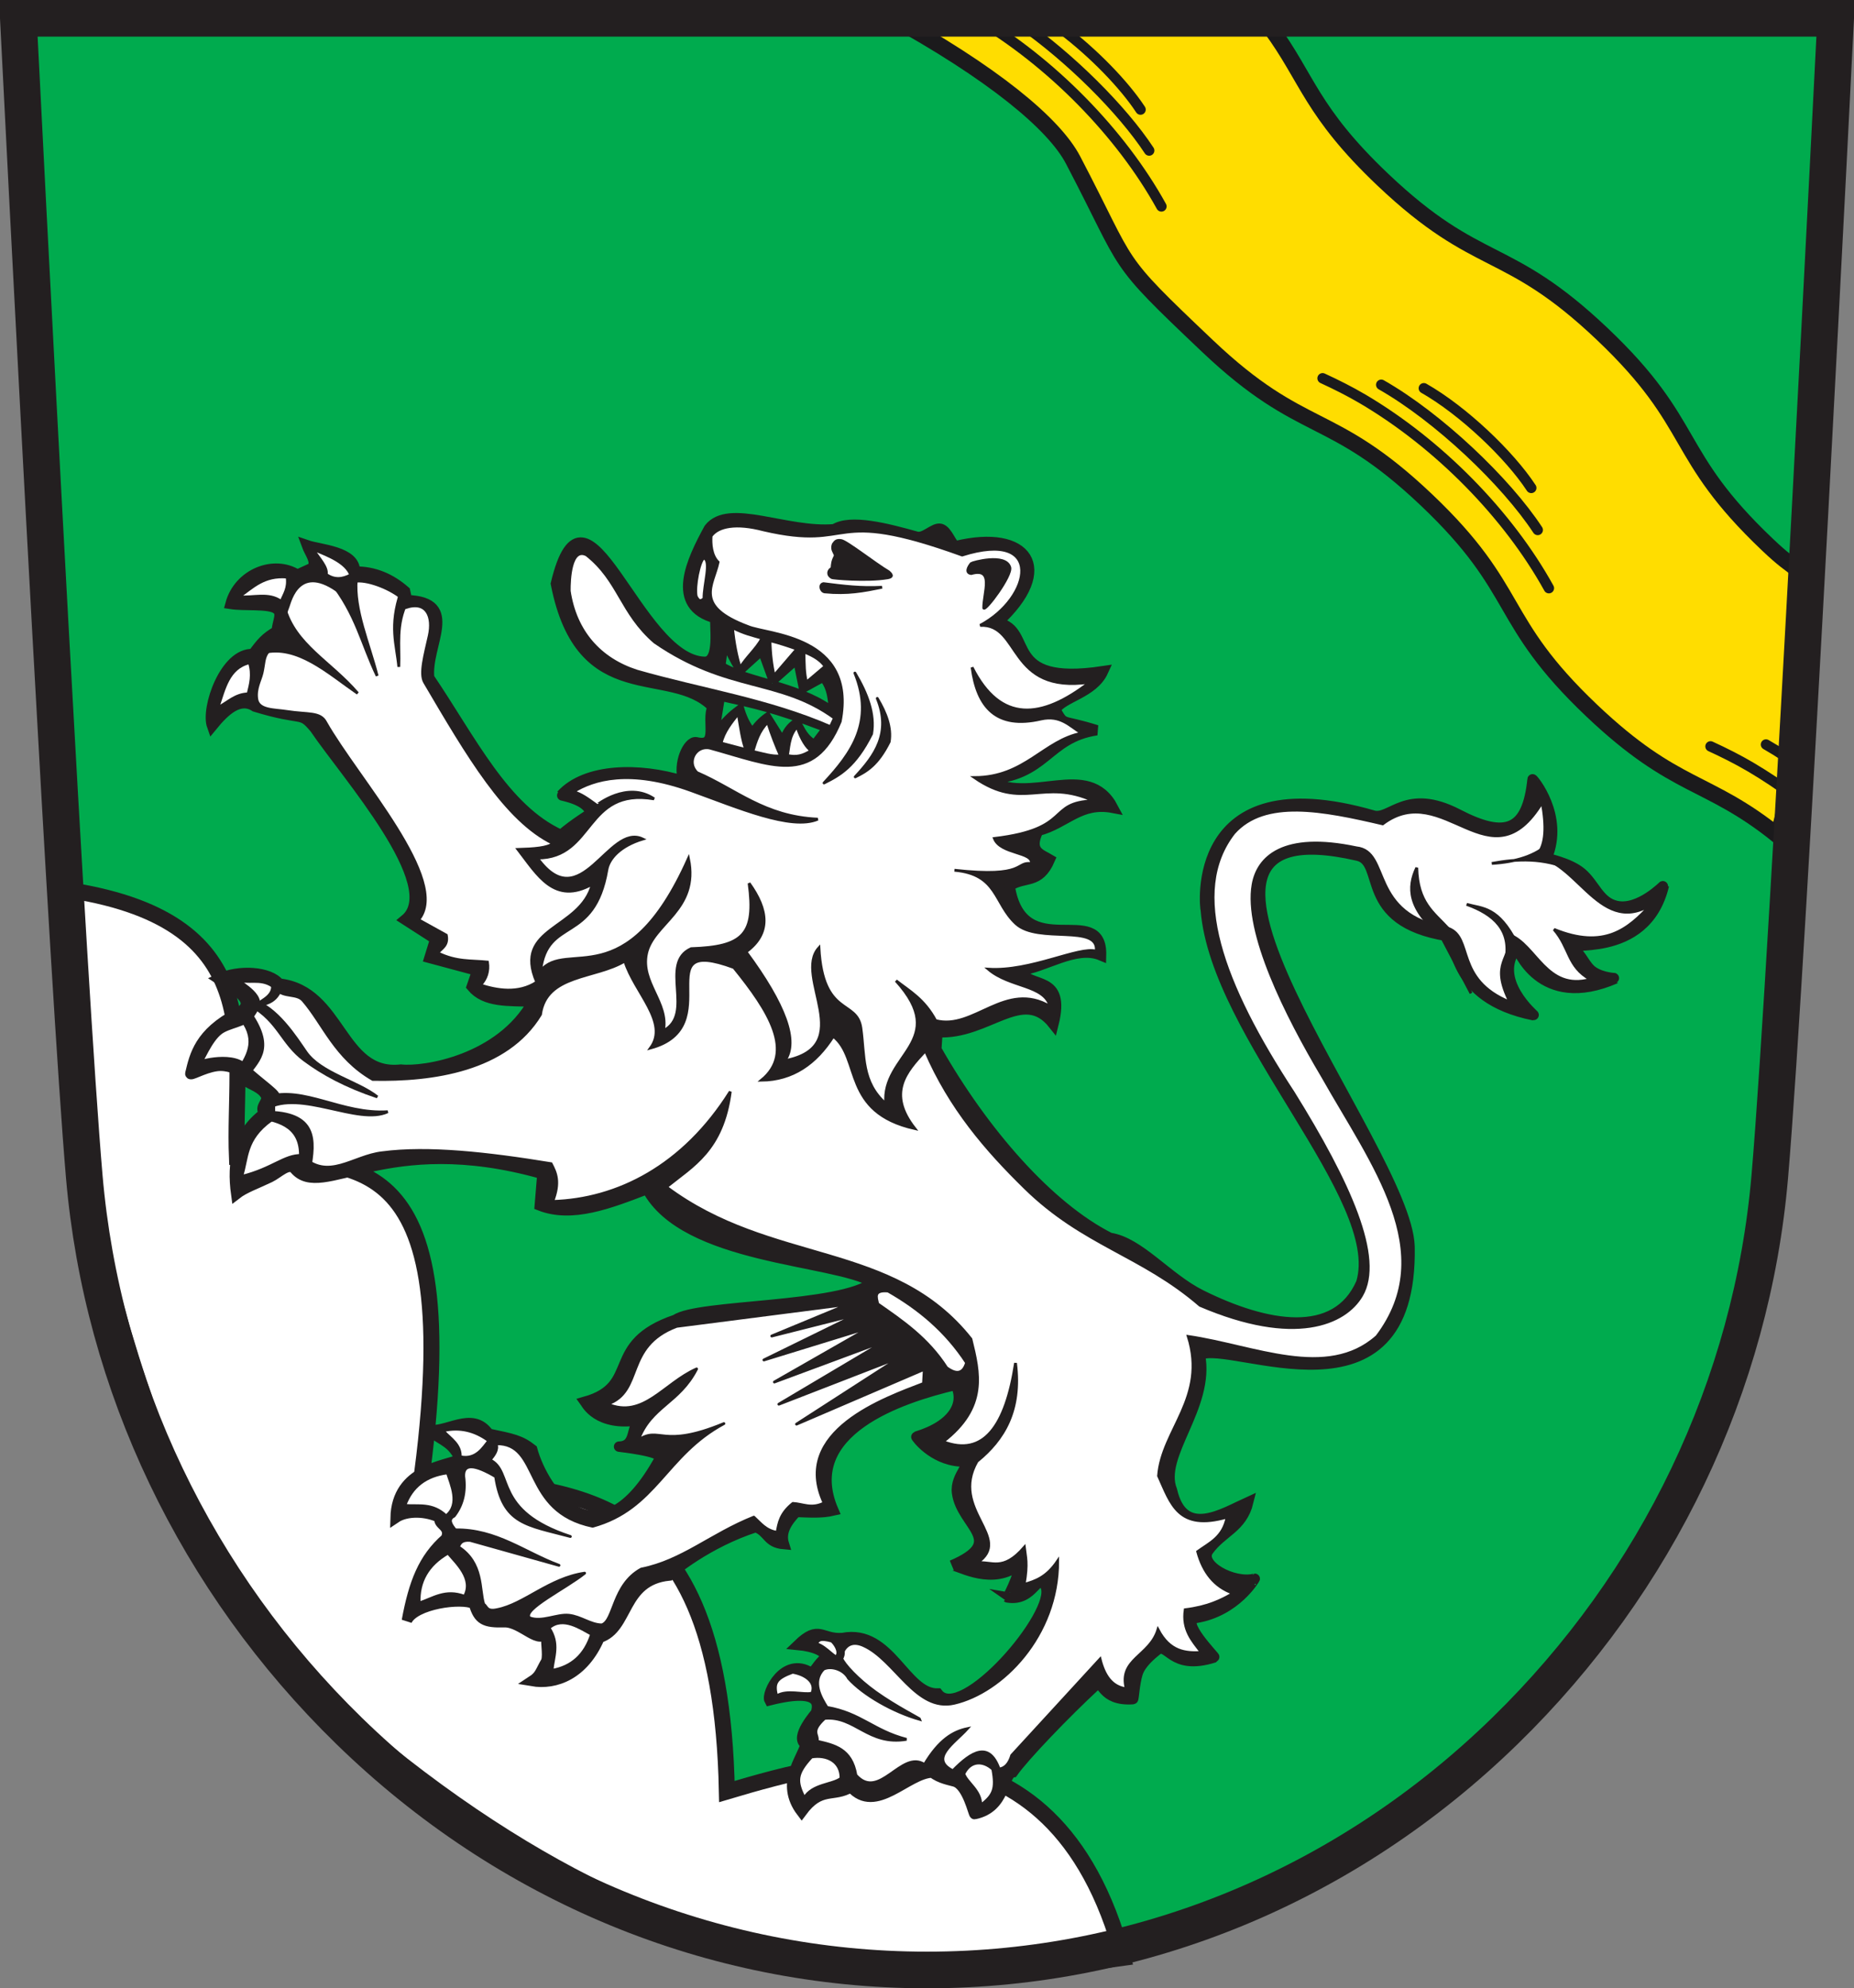 <?xml version="1.0" encoding="UTF-8" standalone="no"?>
<!-- Created with Inkscape (http://www.inkscape.org/) -->
<svg
   xmlns:svg="http://www.w3.org/2000/svg"
   xmlns="http://www.w3.org/2000/svg"
   version="1.0"
   width="695.243"
   height="745.693"
   id="svg3932">
  <rect width="100%" height="100%" fill="#808080" stroke="none"/>
  <defs
     id="defs1">
    <linearGradient
       x1="51.5"
       y1="714.862"
       x2="51.5"
       y2="-245.192"
       id="linearGradient3658"
       gradientUnits="userSpaceOnUse"
       gradientTransform="matrix(1.036,0,0,1.187,2.944,46.03)">
      <stop
         id="stop3654"
         style="stop-color:#3398ff;stop-opacity:1"
         offset="0" />
      <stop
         id="stop3656"
         style="stop-color:#ffffff;stop-opacity:1"
         offset="1" />
    </linearGradient>
    <clipPath
       id="clipPath3292">
      <path
         d="M 0,841.89 L 595.276,841.89 L 595.276,0 L 0,0 L 0,841.89 z"
         id="path3294" />
    </clipPath>
    <clipPath
       id="clipPath3296">
      <path
         d="M 0.03,841.95 L 595.29,841.95 L 595.29,0.03 L 0.03,0.03 L 0.03,841.95 z"
         id="path3298" />
    </clipPath>
    <clipPath
       id="clipPath3316">
      <path
         d="M 0,841.89 L 595.276,841.89 L 595.276,0 L 0,0 L 0,841.89 z"
         id="path3318" />
    </clipPath>
    <clipPath
       id="clipPath3320">
      <path
         d="M 0.03,841.95 L 595.29,841.95 L 595.29,0.03 L 0.03,0.03 L 0.03,841.95 z"
         id="path3322" />
    </clipPath>
    <clipPath
       id="clipPath3916">
      <path
         d="M -0.138,841.445 L 595.138,841.445 L 595.138,-0.445 L -0.138,-0.445 L -0.138,841.445 z"
         id="path3918" />
    </clipPath>
    <clipPath
       id="clipPath3922">
      <path
         d="M 0.03,841.95 L 595.29,841.95 L 595.29,0.03 L 0.03,0.03 L 0.03,841.95 z"
         id="path3924" />
    </clipPath>
    <clipPath
       id="clipPath3335">
      <path
         d="M 0.03,841.95 L 595.29,841.95 L 595.29,0.03 L 0.03,0.03 L 0.03,841.95 z"
         id="path3337" />
    </clipPath>
    <clipPath
       id="clipPath3329">
      <path
         d="M -0.138,841.445 L 595.138,841.445 L 595.138,-0.445 L -0.138,-0.445 L -0.138,841.445 z"
         id="path3331" />
    </clipPath>
    <clipPath
       id="clipPath2450">
      <path
         d="M -0.138,841.445 L 595.138,841.445 L 595.138,-0.445 L -0.138,-0.445 L -0.138,841.445 z"
         id="path2452" />
    </clipPath>
    <clipPath
       id="clipPath2456">
      <path
         d="M 0.03,841.95 L 595.29,841.95 L 595.29,0.03 L 0.03,0.03 L 0.03,841.95 z"
         id="path2458" />
    </clipPath>
    <clipPath
       id="clipPath3523">
      <path
         d="M -0.138,841.445 L 595.138,841.445 L 595.138,-0.445 L -0.138,-0.445 L -0.138,841.445 z"
         id="path3525" />
    </clipPath>
    <clipPath
       id="clipPath3529">
      <path
         d="M 0.03,841.95 L 595.29,841.95 L 595.29,0.03 L 0.03,0.03 L 0.03,841.95 z"
         id="path3531" />
    </clipPath>
    <clipPath
       id="clipPath17">
      <path
         d="M 0,841.89 L 595.276,841.89 L 595.276,0 L 0,0 L 0,841.89 z"
         id="path19" />
    </clipPath>
    <clipPath
       id="clipPath23">
      <path
         d="M 0.03,841.95 L 595.29,841.95 L 595.29,0.03 L 0.03,0.03 L 0.03,841.95 z"
         id="path25" />
    </clipPath>
    <clipPath
       id="clipPath3383">
      <path
         d="M 0.03,841.95 L 595.29,841.95 L 595.29,0.03 L 0.03,0.03 L 0.03,841.95 z"
         id="path3385" />
    </clipPath>
    <clipPath
       id="clipPath3379">
      <path
         d="M 0,841.89 L 595.276,841.89 L 595.276,0 L 0,0 L 0,841.89 z"
         id="path3381" />
    </clipPath>
    <clipPath
       id="clipPath3505">
      <path
         d="M 0.03,841.95 L 595.29,841.95 L 595.29,0.03 L 0.03,0.03 L 0.03,841.95 z"
         id="path3507" />
    </clipPath>
    <clipPath
       id="clipPath3501">
      <path
         d="M 0,841.89 L 595.276,841.89 L 595.276,0 L 0,0 L 0,841.89 z"
         id="path3503" />
    </clipPath>
    <clipPath
       id="clipPath3641">
      <path
         d="M 0.03,841.95 L 595.29,841.95 L 595.29,0.03 L 0.03,0.03 L 0.03,841.95 z"
         id="path3643" />
    </clipPath>
    <clipPath
       id="clipPath3637">
      <path
         d="M 0,841.89 L 595.276,841.89 L 595.276,0 L 0,0 L 0,841.89 z"
         id="path3639" />
    </clipPath>
    <clipPath
       id="clipPath3742">
      <path
         d="M 0.03,841.95 L 595.29,841.95 L 595.29,0.03 L 0.03,0.03 L 0.03,841.95 z"
         id="path3744" />
    </clipPath>
    <clipPath
       id="clipPath3738">
      <path
         d="M 0,841.89 L 595.276,841.89 L 595.276,0 L 0,0 L 0,841.89 z"
         id="path3740" />
    </clipPath>
  </defs>
  <path
     d=""
     id="path4230"
     style="fill:none;stroke:#231f20;stroke-width:1.171;stroke-linecap:butt;stroke-linejoin:miter;stroke-miterlimit:3.864;stroke-dasharray:none;stroke-opacity:1" />
  <path
     d=""
     id="path3253"
     style="fill:none;fill-rule:evenodd;stroke:#231f20;stroke-width:6.066;stroke-linecap:butt;stroke-linejoin:miter;stroke-miterlimit:4;stroke-dasharray:none;stroke-opacity:1" />
  <path
     d="M 685.051,9.713 C 685.051,9.713 667.417,361.771 660.343,444.075 C 653.625,522.265 618.352,596.105 561.024,651.991 C 501.706,709.822 424.744,741.662 344.306,741.662 C 263.872,741.662 186.898,709.822 127.588,651.991 C 70.26,596.105 34.992,522.265 28.278,444.075 C 25.23,408.635 20.222,323.181 15.508,237.354 C 9.274,123.859 3.552,9.713 3.552,9.713 L 685.051,9.713 z"
     id="path3242"
     style="fill:#00ab4e;fill-opacity:1;stroke:none;stroke-width:13.744;stroke-linecap:butt;stroke-linejoin:miter;stroke-miterlimit:4;stroke-dasharray:none;stroke-opacity:1" />
  <path
     d="M 26.598,333.952 C 102.247,345.998 87.164,393.487 88.849,434.165 C 127.61,438.24 175.048,422.698 158.351,552.157 C 207.041,561.821 270.138,547.765 272.573,671.901 C 315.54,659.121 395.029,637.024 421.1,734.277 C 360.537,742.539 246.791,763.121 96.232,613.402 C 51.909,546.559 16.646,420.589 26.598,333.952 z"
     id="path2637"
     style="fill:#ffffff;fill-rule:evenodd;stroke:#231f20;stroke-width:6;stroke-linecap:butt;stroke-linejoin:miter;stroke-miterlimit:4;stroke-dasharray:none;stroke-opacity:1" />
  <g
     transform="matrix(1.029,0.198,-0.198,1.029,58.67,-141.077)"
     id="g2588">
    <g
       id="g2542">
      <path
         d="M 550.105,485.631 C 563.884,550.56 493.582,530.209 483.763,537.83 C 490.871,555.505 475.769,575.934 483.087,587.293 C 490.39,603.812 502.696,591.893 510.71,586.245 C 510.221,595.913 503.478,598.433 499.967,606.042 C 497.359,611.695 510.95,616.177 518.167,612.801 C 518.197,612.787 513.76,625.559 500.136,630.555 C 494.33,632.684 509.668,642.971 509.318,643.162 C 494.892,651.032 491.939,640.578 488.553,644.613 C 487.049,646.404 483.777,650.277 483.382,654.104 C 482.983,657.963 483.802,663.275 483.513,663.353 C 472.354,666.324 471.577,658.14 469.511,660.949 C 460.732,672.884 449.161,690.747 446.262,697.186 C 442.796,698.492 446.308,710.07 435.611,714.474 C 435.246,714.624 431.268,704.965 426.531,704.382 C 425.076,704.203 421.062,704.38 417.995,702.714 C 409.238,704.567 400.96,721.558 390.358,713.381 C 384.812,718.401 379.676,714.973 374.698,725.407 C 365.013,716.736 371.328,706.56 371.509,701.37 C 366.925,699.79 373.08,689.646 373.069,689.485 C 372.978,688.159 374.903,679.439 355.859,688.337 C 354.144,686.259 357.93,671.774 368.493,675.777 C 369.532,676.171 370.362,672.037 372.591,669.686 C 372.823,667.477 367.991,666.379 362.103,666.94 C 368.243,658.199 369.889,663.54 377.349,661.494 C 393.538,654.996 403.079,677.121 414.552,674.575 C 424.901,683.77 451.113,638.257 445.206,629.674 C 441.397,624.141 442.267,635.933 432.505,636.088 C 432.673,636.181 436.645,621.904 433.05,625.231 C 424.655,633.001 412.092,627.793 410.822,628.603 C 428.835,616.403 411.467,614.018 407.74,602.759 C 405.606,596.316 412.145,590.848 406.634,591.501 C 396.657,592.683 389.437,585.834 389.599,585.749 C 402.011,579.239 404.503,570.71 399.945,564.895 C 381.712,573.031 348.063,591.704 365.478,617.317 C 361.384,619.156 356.912,619.624 352.505,620.323 C 349.938,624.373 348.184,628.422 350.359,632.471 C 344.321,633.1 344.231,629.261 339.324,628.392 C 323.593,636.995 312.875,649.941 312.164,651.261 C 295.729,656.194 301.768,672.515 291.894,677.859 C 288.828,691.806 279.7,697.453 271.072,697.632 C 273.57,695.218 273.304,693.881 274.769,689.67 C 275.005,686.677 272.99,682.966 272.911,678.896 C 271.981,685.347 263.563,677.454 257.396,678.825 C 250.57,680.343 248.218,679.796 245.464,674.424 C 240.586,673.069 224.672,678.418 223.035,684.871 C 222.941,671.171 224.553,661.897 231.21,653.352 C 232.347,648.584 227.005,649.117 227.713,646.517 C 222.516,645.016 215.521,646.134 212.12,649.53 C 209.2,632.112 226.184,627.935 230.882,624.473 C 226.626,619.138 224.752,619.691 217.046,616.353 C 224.023,616.866 231.67,606.303 239.143,613.639 C 247.954,613.776 250.761,613.751 255.483,616.192 C 262.33,630.197 286.88,654.391 301.008,610.77 C 301.944,607.879 285.291,609.473 285.841,609.351 C 292.047,607.975 288.432,601.69 291.35,598.592 C 276.841,603.97 271.226,596.247 270.841,595.891 C 289.698,586.44 273.411,574.397 297.144,560.918 C 303.947,553.925 354.596,545.671 363.988,534.425 C 348.478,528.938 296.284,539.194 278.276,516.933 C 266.075,524.537 253.874,532.247 241.673,529.968 L 240.453,518.698 C 182.013,513.623 164.996,543.306 153.075,533.734 C 150.504,531.67 147.672,536.288 144.935,538.323 C 140.691,541.478 136.68,543.759 134.24,546.552 C 130.528,535.632 130.39,525.262 138.611,516.178 C 136.147,514.261 139.432,511.938 137.983,509.913 C 135.369,506.257 127.724,507.301 126.932,503.438 C 126.752,502.56 122.316,501.565 118.605,502.841 C 113.972,504.433 109.89,508.406 109.944,507.188 C 110.239,500.504 110.405,492.404 122.321,482.944 C 129.402,477.322 119.471,474.575 113.468,472.076 C 119.934,467.308 130.969,465.994 135.073,469.606 C 157.549,467.743 162.678,498.098 183.679,491.593 C 192.027,490.933 217.937,481.518 225.492,458.783 C 216.732,460.103 208.791,462.39 202.967,457.641 L 203.812,451.679 L 186.145,450.397 L 186.913,443.41 L 175.002,438.626 C 187.05,424.096 144.445,391.629 130.289,377.437 C 123.85,372.236 126.382,375.873 107.849,373.889 C 101.803,371.425 97.566,377.222 94.106,383.646 C 90.649,377.775 93.685,356.921 103.59,355.562 C 105.759,350.986 106.898,348.938 110.38,345.928 C 109.964,342.251 111.354,339.235 108.768,338.072 C 105.642,336.667 97.416,339.277 92.315,339.449 C 93.134,328.266 104.595,320.996 113.81,324.651 L 118.518,321.29 C 119.869,318.744 116.644,316.198 115.126,313.652 C 119.958,314.364 132.699,312.452 133.829,319.67 C 140.787,318.263 147.011,319.796 152.778,323.153 L 154.079,326.194 C 173.111,323.13 163.593,340.796 167.121,352.005 C 185.911,370.783 202.392,393.145 224.068,398.307 C 228.158,393.094 232.98,389.005 232.886,388.712 C 231.382,384.029 221.326,384.454 221.433,384.293 C 228.236,373.125 247.023,369.25 263.435,371.057 C 260.189,365.261 262.416,356.741 265.254,356.581 C 273.928,356.964 267.333,348.588 268.67,343.009 C 250.751,330.77 222.784,353.759 205.284,310.336 C 207.356,264.13 238.946,331.765 262.805,327.754 C 268.521,326.794 263.589,313.8 263.726,311.687 C 246.621,310.514 251.485,292.823 255.37,280.613 C 260.612,270.267 282.902,277.092 299.466,272.364 C 304.483,267.66 317.797,268.526 328.86,269.436 C 331.784,269.677 334.351,264.901 336.766,265.045 C 339.395,265.203 341.808,270.264 343.35,270.056 C 367.118,259.189 380.265,271.02 363.102,294.161 C 376.83,294.129 368.416,316.487 403.515,304.095 C 401.481,312.521 391.142,315.863 389.292,320.843 C 394.017,326.161 391.341,323.666 405.234,325.277 C 387.999,331.357 390.745,345.028 369.818,349.971 C 387.188,356.546 404.011,336.066 416.273,351.453 C 404.189,351.462 400.888,360.086 391.482,364.578 C 389.348,372.514 393.971,372.567 397.526,373.865 C 395.385,383.537 389.875,381.297 385.178,385.88 C 395.077,413.186 418.778,384.54 422,404.12 C 412.257,402.079 402.821,412.516 394.302,414.941 C 399.248,420.847 410.966,412.83 409.918,431.534 C 396.511,419.969 387.57,439.839 369.696,442.157 L 370.456,448.277 C 392.577,474.178 420.56,496.074 444.213,502.794 C 454.911,502.348 467.04,513.073 480.124,516.709 C 505.111,523.651 530.627,523.456 535.577,501.587 C 538.906,470.039 467.875,424.622 455.754,381.134 C 455.404,380.925 439.308,330.281 508.183,336.551 C 514.642,337.139 517.818,324.401 537.895,330.362 C 556.604,335.916 563.337,331.344 561.732,313.052 C 561.699,312.679 575.447,323.818 572.06,339.677 C 571.999,339.96 580.165,339.791 585.231,342.613 C 590.721,345.672 593.377,351.733 599.837,351.878 C 608.136,352.065 615.067,341.245 615.06,341.402 C 613.821,369.783 581.873,367.386 587.787,370.003 C 590.887,371.375 592.83,375.157 595.93,376.502 C 599.826,378.192 604.56,377.303 604.539,377.318 C 579.707,394.393 567.71,373.055 567.536,373.392 C 560.921,386.262 578.421,395.902 578.199,395.901 C 546.665,395.693 546.472,373.768 542.23,373.897 C 509.755,374.881 515.863,352.093 505.47,351.713 C 415.36,348.416 542.502,450.89 550.105,485.631 z"
         id="path2449"
         style="fill:#231f20;fill-opacity:1;fill-rule:evenodd;stroke:#231f20;stroke-width:3.714;stroke-linecap:butt;stroke-linejoin:miter;stroke-miterlimit:4;stroke-dasharray:none;stroke-opacity:1" />
      <path
         d="M 260.826,291.806 C 260.661,300.325 254.998,308.916 275.606,312.41 C 282.857,314.075 314.587,308.078 314.525,339.532 C 309.55,364.163 293.016,359.472 270.53,357.69 C 265.243,357.563 263.129,364.349 267.691,367.22 C 282.51,370.47 294.284,378.171 313.233,375.385 C 304.68,381.179 284.335,376.665 266.765,373.884 C 243.577,370.214 231.718,376.525 225.504,382.259 C 228.491,382.571 230.692,383.614 234.6,385.429 C 234.633,385.444 243.63,374.744 254.33,379.325 C 229.049,379.941 237.497,404.171 217.326,408.005 C 236.777,426.293 239.872,390.752 253.041,394.211 C 245.603,398.138 242.466,403.349 242.547,407.417 C 243.099,434.644 224.623,427.812 226.097,447.47 C 233.072,434.374 258.046,451.138 270.457,397.961 C 277.706,415.384 262.344,423.084 262.139,434.213 C 261.943,444.845 273.302,449.928 273.311,460.188 C 283.468,452.17 267.189,436.74 277.487,429.469 C 295.739,425.326 299.344,420.102 293.433,402.564 C 302.001,410.668 304.514,418.771 296.994,426.875 C 314.352,442.876 321.557,454.858 317.986,462.521 C 343.054,452.51 315.213,432.261 322.343,420.537 C 328.392,444.685 339.134,436.037 342.502,445.869 C 345.783,455.446 346.247,464.815 356.405,470.839 C 351.388,453.803 375.09,444.497 351.652,426.875 C 357.194,429.702 362.736,431.424 368.279,438.219 C 382.409,439.233 390.055,419.198 407.623,425.553 C 403.976,418.113 392.264,421.627 383.338,416.577 C 398.387,414.698 413.659,402.333 420.026,402.964 C 419.262,392.937 399.147,404.388 389.979,398.71 C 380.795,393.021 380.309,382.522 364.722,384.099 C 390.659,382.014 385.388,376.96 391.259,376.573 C 391.337,372.205 379.862,375.381 376.604,370.236 C 403.649,361.604 392.339,354.1 408.936,350.308 C 389.344,345.568 384.905,358.694 365.498,350.174 C 383.32,346.692 387.326,332.438 400.21,327.335 C 395.523,325.631 391.566,322.222 384.922,325.084 C 369.913,331.745 361.721,325.226 357.197,311.618 C 370.941,329.439 385.133,325.281 399.577,308.845 C 371.346,318.671 371.539,292.813 357.197,296.312 C 373.547,283.153 373.467,258.004 346.107,272.803 C 294.862,264.7 308.818,278.691 274.57,277.379 C 264.515,276.696 258.429,279.137 256.595,283.1 C 256.922,285.753 257.921,289.86 260.826,291.806 z"
         id="path3256"
         style="fill:#ffffff;fill-rule:evenodd;stroke:#231f20;stroke-width:1px;stroke-linecap:butt;stroke-linejoin:miter;stroke-opacity:1" />
      <path
         d="M 316.405,321.53 C 326.622,337.284 320.706,349.936 312.991,362.243 C 317.926,358.468 322.822,354.441 326.386,341.755 C 326.228,334.617 322.146,327.97 316.405,321.53 z"
         id="path3260"
         style="fill:#231f20;fill-opacity:1;fill-rule:evenodd;stroke:#231f20;stroke-width:1;stroke-linecap:round;stroke-linejoin:round;stroke-miterlimit:4;stroke-dasharray:none;stroke-opacity:1" />
      <path
         d="M 325.98,328.93 C 333.274,340.177 329.051,349.209 323.543,357.994 C 327.066,355.3 330.561,352.425 333.106,343.368 C 332.992,338.273 330.078,333.527 325.98,328.93 z"
         id="path3270"
         style="fill:#231f20;fill-opacity:1;fill-rule:evenodd;stroke:#231f20;stroke-width:1;stroke-linecap:round;stroke-linejoin:round;stroke-miterlimit:4;stroke-dasharray:none;stroke-opacity:1" />
      <path
         d="M 349.87,275.157 C 349.039,276.687 348.48,278.827 350.543,278.691 C 358.416,274.774 356.181,284.641 357.275,289.967 C 358.009,291.141 365.079,276.559 363.671,273.894 C 361.202,269.221 350.196,274.73 349.87,275.157 z"
         id="path3272"
         style="fill:#231f20;fill-opacity:1;fill-rule:evenodd;stroke:#231f20;stroke-width:1px;stroke-linecap:butt;stroke-linejoin:miter;stroke-opacity:1" />
      <path
         d="M 301.602,281.483 C 300.934,283.849 301.102,284.559 301.269,286.229 C 299.958,287.254 300.044,288.996 301.902,289.534 C 301.979,289.708 314.306,288.505 321.473,285.83 C 322.715,285.334 323.366,284.763 321.37,283.64 C 316.386,281.897 304.595,275.794 302.604,275.886 C 300.561,275.975 300.514,276.971 300.071,277.786 C 299.807,279.675 300.88,280.298 301.602,281.483 z"
         id="path3274"
         style="fill:#231f20;fill-opacity:1;fill-rule:evenodd;stroke:#231f20;stroke-width:1px;stroke-linecap:butt;stroke-linejoin:miter;stroke-opacity:1" />
      <path
         d="M 299.331,292.229 C 306.767,291.762 312.708,291.349 320.144,289.534 C 313.807,292.13 308.546,294.281 300.23,295.051 C 298.805,295.031 297.847,292.767 299.331,292.229 z"
         id="path3276"
         style="fill:#231f20;fill-opacity:1;fill-rule:evenodd;stroke:#231f20;stroke-width:1px;stroke-linecap:butt;stroke-linejoin:miter;stroke-opacity:1" />
      <path
         d="M 255.537,291.317 C 258.509,291.644 257.311,300.839 258.341,305.566 C 257.205,307.002 256.598,306.729 255.461,305.338 C 254.04,302.083 254.127,292.54 255.537,291.317 z"
         id="path3279"
         style="fill:#ffffff;fill-rule:evenodd;stroke:#231f20;stroke-width:1px;stroke-linecap:butt;stroke-linejoin:miter;stroke-opacity:1" />
      <path
         d="M 270.313,313.846 C 271.803,318.983 273.802,323.941 275.722,327.357 C 277.191,323.284 280.113,319.785 281.432,315.548 C 278.101,315.248 274.648,315.15 270.313,313.846 z"
         id="path3281"
         style="fill:#ffffff;fill-rule:evenodd;stroke:#231f20;stroke-width:1px;stroke-linecap:butt;stroke-linejoin:miter;stroke-opacity:1" />
      <path
         d="M 284.361,315.871 C 285.414,320.669 286.685,324.542 288.162,327.856 L 294.378,317.002 C 291.782,316.6 287.957,316.073 284.361,315.871 z"
         id="path3283"
         style="fill:#ffffff;fill-rule:evenodd;stroke:#231f20;stroke-width:1px;stroke-linecap:butt;stroke-linejoin:miter;stroke-opacity:1" />
      <path
         d="M 274.137,355.186 C 274.322,350.927 276.307,347.343 278.159,343.708 C 279.793,348.132 281.39,352.819 283.23,355.803 L 274.137,355.186 z"
         id="path3285"
         style="fill:#ffffff;fill-rule:evenodd;stroke:#231f20;stroke-width:1px;stroke-linecap:butt;stroke-linejoin:miter;stroke-opacity:1" />
      <path
         d="M 285.836,355.979 C 286.262,352.229 286.559,348.478 289.072,344.728 C 291.333,348.838 293.593,352.421 295.853,355.671 C 292.988,356.563 289.303,356.09 285.836,355.979 z"
         id="path3287"
         style="fill:#ffffff;fill-rule:evenodd;stroke:#231f20;stroke-width:1px;stroke-linecap:butt;stroke-linejoin:miter;stroke-opacity:1" />
      <path
         d="M 297.063,317.561 C 298.116,322.358 298.499,324.698 299.976,328.011 L 305.466,321.193 C 303.757,319.5 301.062,318.246 297.063,317.561 z"
         id="path3289"
         style="fill:#ffffff;fill-rule:evenodd;stroke:#231f20;stroke-width:1px;stroke-linecap:butt;stroke-linejoin:miter;stroke-opacity:1" />
      <path
         d="M 298.193,355.058 C 298.457,353.164 297.22,348.122 299.734,344.372 C 301.994,348.482 304.497,351.016 306.273,351.763 C 303.731,354.109 301.66,355.169 298.193,355.058 z"
         id="path3291"
         style="fill:#ffffff;fill-rule:evenodd;stroke:#231f20;stroke-width:1px;stroke-linecap:butt;stroke-linejoin:miter;stroke-opacity:1" />
      <path
         d="M 214.099,298.142 C 207.947,296.406 209.647,307.995 210.47,311.999 C 215.401,325.981 225.942,333.923 239.67,335.59 C 263.864,337.759 287.503,336.684 311.431,342.024 L 312.256,338.724 C 290.205,328.374 273.104,336.982 243.959,324.207 C 230.013,316.164 227.336,305.008 214.099,298.142 z"
         id="path3293"
         style="fill:#ffffff;fill-rule:evenodd;stroke:#231f20;stroke-width:1px;stroke-linecap:butt;stroke-linejoin:miter;stroke-opacity:1" />
      <path
         d="M 221.812,401.813 C 203.6,396.925 186.111,376.928 165.801,353.855 C 163.481,351.186 164.085,344.318 164.296,337.216 C 164.507,330.266 161.089,324.852 154.024,328.941 C 153.363,329.324 152.773,326.069 150.701,325.129 C 145.214,322.64 136.985,321.574 133.865,323.426 C 133.59,323.59 132.599,329.373 130.311,328.222 C 113.518,319.779 113.071,334.48 112.725,336.426 C 112.038,340.286 112.159,341.723 114.082,345.74 C 114.804,347.248 111.227,349.43 108.708,353.834 C 107.508,355.933 108.188,358.386 108.047,361.66 C 107.934,364.292 106.711,367.508 107.959,371.096 C 109.328,375.034 114.805,373.598 119.324,373.438 C 127.069,373.164 131.162,371.279 133.791,374.686 C 148.763,392.278 188.533,421.925 179.751,437.749 L 190.536,441.271 C 191.961,444.765 189.81,446.113 188.703,448.088 C 195.986,450.109 201.056,448.44 206.834,447.95 C 207.951,451.087 207.544,453.919 205.928,456.509 C 211.95,457.242 219.848,457.192 225.506,451.674 C 213.272,433.762 237.372,430.47 238.433,413.421 C 226.534,423.536 218.454,413.789 209.941,406.298 C 215.469,405.065 220.45,403.741 221.812,401.813 z"
         id="path3296"
         style="fill:#ffffff;fill-rule:evenodd;stroke:#231f20;stroke-width:1px;stroke-linecap:butt;stroke-linejoin:miter;stroke-opacity:1" />
      <path
         d="M 94.882,376.73 C 95.85,369.695 95.863,362.063 102.932,358.841 C 105.083,362.786 104.728,366.313 104.572,369.873 C 100.048,370.865 97.994,374.326 94.882,376.73 z"
         id="path3299"
         style="fill:#ffffff;fill-rule:evenodd;stroke:#231f20;stroke-width:1px;stroke-linecap:butt;stroke-linejoin:miter;stroke-opacity:1" />
      <path
         d="M 111.43,341.697 L 107.106,354.369 C 118.454,349.066 131.296,357.125 143.034,362.27 C 131.419,353.014 117.723,349.505 111.579,337.076 L 111.43,341.697 z"
         id="path3301"
         style="fill:#231f20;fill-opacity:1;fill-rule:evenodd;stroke:#231f20;stroke-width:1px;stroke-linecap:butt;stroke-linejoin:miter;stroke-opacity:1" />
      <path
         d="M 123.952,322.615 C 124.012,319.982 120.157,317.348 117.691,314.714 C 124.056,315.874 130.139,317.231 132.598,321.125 C 130.062,323.176 127.281,324.129 123.952,322.615 z"
         id="path3303"
         style="fill:#ffffff;fill-rule:evenodd;stroke:#231f20;stroke-width:1px;stroke-linecap:butt;stroke-linejoin:miter;stroke-opacity:1" />
      <path
         d="M 125.89,324.852 C 137.248,334.498 141.24,344.815 148.699,354.816 C 143.636,343.983 135.984,333.15 134.835,322.317 L 125.89,324.852 z"
         id="path3305"
         style="fill:#231f20;fill-opacity:1;fill-rule:evenodd;stroke:#231f20;stroke-width:1px;stroke-linecap:butt;stroke-linejoin:miter;stroke-opacity:1" />
      <path
         d="M 151.382,323.659 C 149.591,336.618 153.431,342.409 155.705,350.195 C 154.58,342.595 151.697,335.698 154.214,326.64 L 151.382,323.659 z"
         id="path3307"
         style="fill:#231f20;fill-opacity:1;fill-rule:evenodd;stroke:#231f20;stroke-width:1px;stroke-linecap:butt;stroke-linejoin:miter;stroke-opacity:1" />
      <path
         d="M 94.882,336.33 C 99.901,335.85 104.92,332.766 109.939,335.138 C 110.464,332.382 111.708,330.057 110.386,326.193 C 102.124,327.041 98.992,332.086 94.882,336.33 z"
         id="path3309"
         style="fill:#ffffff;fill-rule:evenodd;stroke:#231f20;stroke-width:1px;stroke-linecap:butt;stroke-linejoin:miter;stroke-opacity:1" />
      <path
         d="M 300.919,477.062 C 302.172,498.246 292.77,505.58 284.904,514.908 C 327.221,535.498 368.216,518.432 402.216,547.756 C 407.452,559.168 412.709,570.575 399.36,585.704 C 414.661,588.492 420.38,576.062 419.507,553.162 C 424.772,569.32 420.632,580.775 412.621,590.294 C 406.094,609.252 430.801,614.765 419.507,625.998 C 424.567,624.359 429.141,627.592 435.064,617.327 C 436.095,620.602 437.379,622.618 437.512,630.385 C 441.232,628.483 444.925,626.439 447.713,619.877 C 452.852,646.175 437.007,669.784 420.961,676.882 C 408.087,682.577 397.311,665.525 385.13,662.72 C 378.122,661.106 377.964,668.053 378.366,668.68 C 379.664,670.702 385.426,674.985 392.597,678.289 C 400.648,681.998 410.125,684.646 410.194,684.899 C 400.148,684.066 388.429,680.031 382.169,675.285 C 379.708,672.27 375.002,672.012 372.765,673.706 C 369.219,678.99 373.922,684.12 376.536,686.936 C 388.903,686.706 394.383,692.016 406.64,692.795 C 393.61,697.628 386.983,687.915 376.462,690.953 C 372.176,696.748 375.419,696.894 375.379,699.504 C 381.629,699.75 387.941,699.807 391.277,708.796 C 401.32,716.552 405.559,696.638 414.673,700.424 C 418.178,690.734 422.585,686.898 427.28,684.938 C 423.644,690.947 415.792,698.055 425.059,700.698 C 430.437,692.553 435.815,687.888 441.192,696.951 C 443.302,696.314 444.389,694.315 444.704,691.285 L 469.237,651.501 C 471.738,656.871 475.112,660.494 480.459,660.172 C 475.716,650.147 486.531,647.212 487.599,637.219 C 493.21,644.249 498.821,643.732 504.431,642.32 C 500.443,638.793 496.118,635.604 495.811,628.395 C 503.355,625.959 507.799,622.747 511.572,619.367 C 504.457,618.309 499.58,613.893 496.27,607.126 C 499.838,603.315 504.318,600.416 504.278,592.997 C 488.013,601.23 483.727,592.084 477.398,583.153 C 475.477,566.679 489.314,552.36 478.418,532.148 C 502.137,531.057 530.179,538.416 544.723,519.394 C 561.452,485.428 531.282,459.109 508.002,431.667 C 491.075,412.59 470.928,386.358 470.632,368.928 C 470.464,359.024 477.646,348.55 504.429,349.041 C 516.947,347.929 512.866,371.933 542.181,371.145 C 551.7,372.62 547.684,388.675 568.874,392.907 C 558.982,380.017 566.773,378.009 564.11,369.27 C 574.145,370.902 580.85,386.742 595.569,379.472 C 586.507,376.407 586.401,369.856 579.409,364.34 C 598.509,368.185 605.591,359.184 611.749,349.194 C 595.083,364.204 581.418,335.646 565.309,340.531 C 569.873,340.047 566.914,341.832 568.422,339.337 C 570.974,335.116 569.73,328.397 566.658,320.475 C 554.272,353.883 530.422,318.572 512.082,338.837 C 490.199,337.983 468.924,337.817 460.399,352.102 C 448.282,375.833 466.562,406.078 498.821,439.318 C 524.591,467.208 541.715,491.4 536.537,506.058 C 532.616,517.16 516.411,528.243 480.459,520.417 C 456.343,506.528 435.506,507.189 410.991,490.944 C 394.886,480.272 379.28,468.03 366.716,449.519 C 361.225,458.238 356.05,466.991 368.247,477.572 C 341.502,476.749 344.75,456.528 333.359,450.641 C 329.09,461.45 322.05,468.696 311.12,470.941 C 321.106,458.944 309.176,446.135 293.779,433.197 C 260.029,427.579 295.964,454.402 269.959,467.116 C 274.848,456.852 260.6,448.721 255.014,438.298 C 245.865,446.567 228.256,448.1 229.002,462.781 C 220.879,484.76 195.416,493.363 174.426,496.954 C 159.709,491.859 153.463,480.903 144.61,473.902 C 141.958,471.804 137.813,474.15 134.717,471.977 C 129.625,468.406 125.514,471.253 121.562,471.193 C 118.331,471.144 129.985,473.694 129.235,478.904 C 129.028,480.346 128.44,481.917 127.608,483.523 C 125.999,486.63 120.37,488.144 117.934,490.847 C 114.722,494.412 113.384,502.57 112.742,502.725 C 109.914,503.41 122.646,496.569 128.773,500.543 C 135.454,504.877 143.863,508.132 142.05,509.332 C 139.784,510.832 143.231,516.287 141.473,518.187 C 133.447,526.742 135.828,533.096 134.935,539.907 C 145.317,535.111 148.499,529.474 154.59,528.477 C 165.539,535.981 172.62,525.2 182.751,522.078 C 198.455,516.856 219.799,515.158 242.823,514.51 C 245.093,517.356 247.268,520.319 245.932,527.673 C 268.554,522.603 289.485,506.478 300.919,477.062 z"
         id="path3311"
         style="fill:#ffffff;fill-rule:evenodd;stroke:#231f20;stroke-width:1px;stroke-linecap:butt;stroke-linejoin:miter;stroke-opacity:1" />
      <path
         d="M 131.718,468.354 C 135.52,473.832 130.15,476.253 127.565,479.601 C 131.158,477.586 135.664,477.137 136.217,469.911 L 131.718,468.354 z"
         id="path3319"
         style="fill:#231f20;fill-opacity:1;fill-rule:evenodd;stroke:#231f20;stroke-width:1px;stroke-linecap:butt;stroke-linejoin:miter;stroke-opacity:1" />
      <path
         d="M 123.067,483.754 C 131.143,490.099 129.35,496.444 126.527,502.788 L 129.642,505.211 C 132.194,498.656 138.456,493.378 127.046,482.024 L 123.067,483.754 z"
         id="path3321"
         style="fill:#231f20;fill-opacity:1;fill-rule:evenodd;stroke:#231f20;stroke-width:1px;stroke-linecap:butt;stroke-linejoin:miter;stroke-opacity:1" />
      <path
         d="M 177.227,502.788 C 165.534,501.224 156.515,498.367 149.048,494.758 C 139.978,490.374 137.525,482.979 126.7,479.255 L 126.527,477.179 C 135.62,477.741 144.712,487.567 149.132,491.884 C 155.725,498.322 169.419,498.699 177.227,502.788 z"
         id="path3323"
         style="fill:#231f20;fill-opacity:1;fill-rule:evenodd;stroke:#231f20;stroke-width:1px;stroke-linecap:butt;stroke-linejoin:miter;stroke-opacity:1" />
      <path
         d="M 181.899,507.287 C 166.038,511.423 150.632,503.863 138.64,510.229 L 139.159,514.382 C 149.716,505.2 172.436,514.187 181.899,507.287 z"
         id="path3325"
         style="fill:#231f20;fill-opacity:1;fill-rule:evenodd;stroke:#231f20;stroke-width:1px;stroke-linecap:butt;stroke-linejoin:miter;stroke-opacity:1" />
      <path
         d="M 138.64,515.766 L 137.948,518.016 C 146.653,517.817 154.067,519.628 154.559,532.204 L 158.366,533.07 C 158.233,522.273 157.311,512.093 138.64,515.766 z"
         id="path3327"
         style="fill:#231f20;fill-opacity:1;fill-rule:evenodd;stroke:#231f20;stroke-width:1px;stroke-linecap:butt;stroke-linejoin:miter;stroke-opacity:1" />
      <path
         d="M 429.117,701.039 C 430.82,704.016 436.277,705.721 437.195,710.913 C 441.008,706.573 441.655,704.267 438.991,697.449 C 435.141,695.072 430.585,695.676 429.117,701.039 z"
         id="path3329"
         style="fill:#ffffff;fill-rule:evenodd;stroke:#231f20;stroke-width:1px;stroke-linecap:butt;stroke-linejoin:miter;stroke-opacity:1" />
      <path
         d="M 386.368,710.944 C 383.781,713.93 376.627,714.893 374.712,720.445 C 370.517,715.038 370.034,712.396 374.395,705.347 C 379.612,703.379 385.289,704.804 386.368,710.944 z"
         id="path3332"
         style="fill:#ffffff;fill-rule:evenodd;stroke:#231f20;stroke-width:1.19px;stroke-linecap:butt;stroke-linejoin:miter;stroke-opacity:1" />
      <path
         d="M 370.24,682.936 C 367.293,684.206 361.213,683.268 358.083,686.247 C 356.212,682.055 356.569,680.34 362.108,676.971 C 366.901,676.882 371.105,678.961 370.24,682.936 z"
         id="path3334"
         style="fill:#ffffff;fill-rule:evenodd;stroke:#231f20;stroke-width:0.887px;stroke-linecap:butt;stroke-linejoin:miter;stroke-opacity:1" />
      <path
         d="M 376.554,669.706 C 374.07,669.161 370.61,665.833 367.21,666.263 C 367.972,662.822 369.003,661.922 374.132,662.339 C 377.247,664.45 378.97,667.637 376.554,669.706 z"
         id="path3336"
         style="fill:#ffffff;fill-rule:evenodd;stroke:#231f20;stroke-width:3;stroke-linecap:butt;stroke-linejoin:miter;stroke-miterlimit:4;stroke-dasharray:none;stroke-opacity:1" />
      <g
         transform="translate(-734.563,-25.467)"
         id="g3313">
        <path
           d="M 1287.666,370.836 C 1296.053,368.701 1302.596,365.249 1306.437,359.866 L 1306.193,364.985 L 1315.945,367.667 C 1305.359,365.246 1296.317,367.455 1287.666,370.836 z"
           id="path3248"
           style="fill:#231f20;fill-opacity:1;fill-rule:evenodd;stroke:#231f20;stroke-width:1px;stroke-linecap:butt;stroke-linejoin:miter;stroke-opacity:1" />
        <path
           d="M 1261.581,377.418 C 1264.245,389.69 1270.527,392.03 1276.655,396.572 C 1281.555,400.203 1281.236,406.216 1289.128,417.886 L 1274.745,399.846 C 1261.191,392.37 1259.645,384.894 1261.581,377.418 z"
           id="path3250"
           style="fill:#231f20;fill-opacity:1;fill-rule:evenodd;stroke:#231f20;stroke-width:1px;stroke-linecap:butt;stroke-linejoin:miter;stroke-opacity:1" />
        <path
           d="M 1281.571,386.926 C 1291.997,388.53 1299.069,393.068 1299.123,403.747 L 1301.805,397.165 C 1292.784,385.556 1287.493,387.378 1281.571,386.926 z"
           id="path3252"
           style="fill:#231f20;fill-opacity:1;fill-rule:evenodd;stroke:#231f20;stroke-width:1px;stroke-linecap:butt;stroke-linejoin:miter;stroke-opacity:1" />
      </g>
      <path
         d="M 369.844,536.48 C 364.512,537.043 366.11,539.454 367.073,541.696 C 376.993,546.11 386.948,550.395 395.598,559.463 C 399.482,561.33 401.873,560.582 402.281,556.366 C 392.898,546.641 381.83,540.566 369.844,536.48 z"
         id="path3342"
         style="fill:#ffffff;fill-rule:evenodd;stroke:#231f20;stroke-width:1px;stroke-linecap:butt;stroke-linejoin:miter;stroke-opacity:1" />
      <path
         d="M 356.787,543.81 L 332.015,560.158 L 360.352,546.897 L 330.879,569.103 L 365.982,550.44 L 336.056,576.142 L 372.452,554.051 L 339.12,583.634 L 378.741,558.796 L 346.682,589.446 L 387.869,561.543 L 388.55,566.583 C 376.185,574.305 345.127,592.276 361.706,615.293 C 357.67,618.384 354.371,617.054 350.767,617.556 C 347.026,621.939 347.148,625.356 347.181,628.795 C 343.058,628.94 340.721,626.702 337.964,625.025 C 323.95,634.015 315.884,645.203 301.915,650.899 C 292.855,658.354 295.991,670.843 291.827,673.183 C 287.791,673.894 283.909,671.652 279.603,672.015 C 275.303,672.377 270.579,676.432 265.943,675.567 C 262.603,673.259 276.807,662.641 282.291,656.154 C 270.101,660.422 263.202,671.193 254.023,674.886 C 250.434,676.431 250.315,674.507 248.914,673.864 C 246.289,669.031 246.06,659.419 236.13,655.445 C 236.54,654.144 236.66,652.746 239.876,652.38 L 272.755,655.133 C 259.903,653.016 248.317,646.68 233.929,649.683 C 232.022,648.094 230.494,646.505 232.567,644.915 C 234.767,640.598 235.09,635.743 233.248,630.271 C 232.2,625.694 236.297,625.298 244.487,628.227 C 250.274,644.551 258.772,643.067 274.798,644.234 C 245.669,640.522 250.57,625.207 241.422,622.778 C 242.496,620.735 243.619,618.691 242.444,616.648 C 258.323,613.299 255.787,638.78 281.95,639.126 C 303.029,628.725 302.63,609.244 321.116,594.17 C 300.904,607.512 298.776,599.19 292.167,605.749 C 294.253,593.011 303.991,590.084 307.834,576.801 C 297.276,584.125 292.531,598.101 278.885,595.192 C 290.922,588.154 280.562,573.849 297.957,563.178 L 356.787,543.81 z"
         id="path3344"
         style="fill:#ffffff;fill-rule:evenodd;stroke:#231f20;stroke-width:1px;stroke-linecap:round;stroke-linejoin:round;stroke-opacity:1" />
      <path
         d="M 273.501,677.799 C 278.236,682.708 276.945,687.617 277.399,692.526 C 284.09,689.978 287.962,684.895 288.877,677.149 C 284.835,675.938 277.543,672.526 273.501,677.799 z"
         id="path3346"
         style="fill:#ffffff;fill-rule:evenodd;stroke:#231f20;stroke-width:1px;stroke-linecap:butt;stroke-linejoin:miter;stroke-opacity:1" />
      <path
         d="M 229.746,645.376 C 223.988,641.721 219.437,643.97 214.537,644.509 C 215.691,637.443 219.896,632.63 227.3,630.181 C 229.298,633.899 234.102,640.358 229.746,645.376 z"
         id="path3348"
         style="fill:#ffffff;fill-rule:evenodd;stroke:#231f20;stroke-width:1px;stroke-linecap:butt;stroke-linejoin:miter;stroke-opacity:1" />
      <path
         d="M 241.672,672.449 C 234.409,671.193 230.802,675.326 226.136,677.898 C 224.355,670.368 226.553,663.821 232.924,658.303 C 236.461,661.183 243.936,665.634 241.672,672.449 z"
         id="path3350"
         style="fill:#ffffff;fill-rule:evenodd;stroke:#231f20;stroke-width:1.081px;stroke-linecap:butt;stroke-linejoin:miter;stroke-opacity:1" />
      <path
         d="M 230.822,623.515 C 230.111,619.202 226.176,617.874 223.175,615.682 C 228.438,613.39 233.869,613.51 239.477,616.161 C 238.115,618.649 236.47,623.626 230.822,623.515 z"
         id="path3352"
         style="fill:#ffffff;fill-rule:evenodd;stroke:#231f20;stroke-width:0.736px;stroke-linecap:butt;stroke-linejoin:miter;stroke-opacity:1" />
      <path
         d="M 269.636,322.219 C 271.438,324.884 274.377,328.374 276.178,329.803 L 282.151,321.84 L 288.028,331.699 L 294.949,322.693 L 298.836,332.173 L 305.567,326.58 C 308.201,329.125 308.902,331.945 309.833,334.733 C 296.158,328.934 279.542,330.817 269.921,327.338 L 269.636,322.219 z"
         id="path3434"
         style="fill:#00ab4e;fill-opacity:1;fill-rule:evenodd;stroke:#231f20;stroke-width:1px;stroke-linecap:butt;stroke-linejoin:miter;stroke-opacity:1" />
      <path
         d="M 272.196,348.954 C 273.685,346.046 275.734,343.139 278.738,340.232 C 280.185,342.982 281.393,345.307 284.047,347.816 C 285.21,345.452 286.441,343.58 288.597,341.464 L 295.139,348.48 C 295.613,345.825 296.878,343.455 299.31,341.464 C 301.709,343.646 302.632,346.319 306.515,348.006 L 308.696,343.55 C 290.487,340.352 282.495,340.269 271.912,339.947 L 272.196,348.954 z"
         id="path3436"
         style="fill:#00ab4e;fill-opacity:1;fill-rule:evenodd;stroke:#231f20;stroke-width:1px;stroke-linecap:butt;stroke-linejoin:miter;stroke-opacity:1" />
    </g>
  </g>
  <g
     transform="matrix(1.254,1.19,-1.19,1.254,-961.197,-2521.204)"
     id="g3579">
    <path
       d="M 1811.791,541.178 C 1792.048,542.778 1788.96,549.302 1763.798,549.301 C 1735.023,549.299 1735.025,540.824 1706.252,540.824 C 1677.559,540.827 1677.559,549.301 1648.867,549.305 C 1620.076,549.302 1625.976,549.013 1599.914,540.1 C 1591.601,537.257 1574.403,538.332 1548.895,545.064 C 1566.761,530.726 1599.818,499.438 1611.3,489.828 C 1624.678,492.222 1630.129,496.948 1651.646,496.95 C 1680.404,496.947 1680.404,488.471 1709.163,488.471 C 1737.925,488.473 1737.923,496.946 1766.683,496.95 C 1771.412,496.949 1772.653,496.649 1776.085,496.268 C 1782.746,506.861 1791.305,504.657 1811.791,541.178 z"
       id="path217"
       style="fill:#ffdd00;fill-opacity:1;stroke:#1b1a1c;stroke-width:3.472;stroke-linecap:butt;stroke-linejoin:miter;stroke-miterlimit:6;stroke-dasharray:none;stroke-opacity:1" />
    <path
       d="M 1671.791,537.196 C 1674.872,536.149 1678.008,535.198 1681.194,534.461 C 1699.789,530.178 1721.299,530.912 1738.739,536.435 M 1689.212,523.646 C 1698.713,521.303 1712.589,521.318 1720.994,523.292 M 1787.8,537.198 C 1790.88,536.149 1794.018,535.196 1797.204,534.459 C 1800.78,533.636 1804.464,532.998 1808.206,532.544"
       id="path227"
       style="fill:none;stroke:#1b1a1c;stroke-width:2.258;stroke-linecap:round;stroke-linejoin:miter;stroke-miterlimit:6;stroke-dasharray:none;stroke-opacity:1" />
    <path
       d="M 1563.219,532.24 C 1581.814,527.957 1603.324,528.691 1620.764,534.214 M 1578.911,521.14 C 1587.244,520.232 1596.685,520.607 1603.019,522.094"
       id="path3753"
       style="fill:none;stroke:#1b1a1c;stroke-width:2.258;stroke-linecap:round;stroke-linejoin:miter;stroke-miterlimit:6;stroke-dasharray:none;stroke-opacity:1" />
    <path
       d="M 1796.25,528.623 C 1797.845,528.229 1799.524,527.882 1801.267,527.578"
       id="path3755"
       style="fill:none;stroke:#1b1a1c;stroke-width:2.258;stroke-linecap:round;stroke-linejoin:miter;stroke-miterlimit:6;stroke-dasharray:none;stroke-opacity:1" />
    <path
       d="M 1681.987,529.46 C 1695.833,526.044 1716.051,526.065 1728.293,528.941"
       id="path3757"
       style="fill:none;stroke:#1b1a1c;stroke-width:2.258;stroke-linecap:round;stroke-linejoin:miter;stroke-miterlimit:6;stroke-dasharray:none;stroke-opacity:1" />
    <path
       d="M 1571.082,526.417 C 1584.15,524.428 1600.162,524.822 1610.494,527.249"
       id="path3761"
       style="fill:none;stroke:#1b1a1c;stroke-width:2.258;stroke-linecap:round;stroke-linejoin:miter;stroke-miterlimit:6;stroke-dasharray:none;stroke-opacity:1" />
  </g>
  <path
     d="M 688.371,6.872 C 688.371,6.872 670.737,358.93 663.663,441.233 C 656.945,519.423 621.672,593.264 564.344,649.15 C 505.026,706.981 428.065,738.821 347.626,738.821 C 267.192,738.821 190.218,706.981 130.909,649.15 C 73.58,593.264 38.312,519.423 31.598,441.233 C 28.55,405.794 23.542,320.34 18.828,234.513 C 12.594,121.018 6.872,6.872 6.872,6.872 L 688.371,6.872 z"
     id="path3685"
     style="fill:none;fill-opacity:1;stroke:#231f20;stroke-width:13.744;stroke-linecap:butt;stroke-linejoin:miter;stroke-miterlimit:4;stroke-dasharray:none;stroke-opacity:1" />
</svg>
